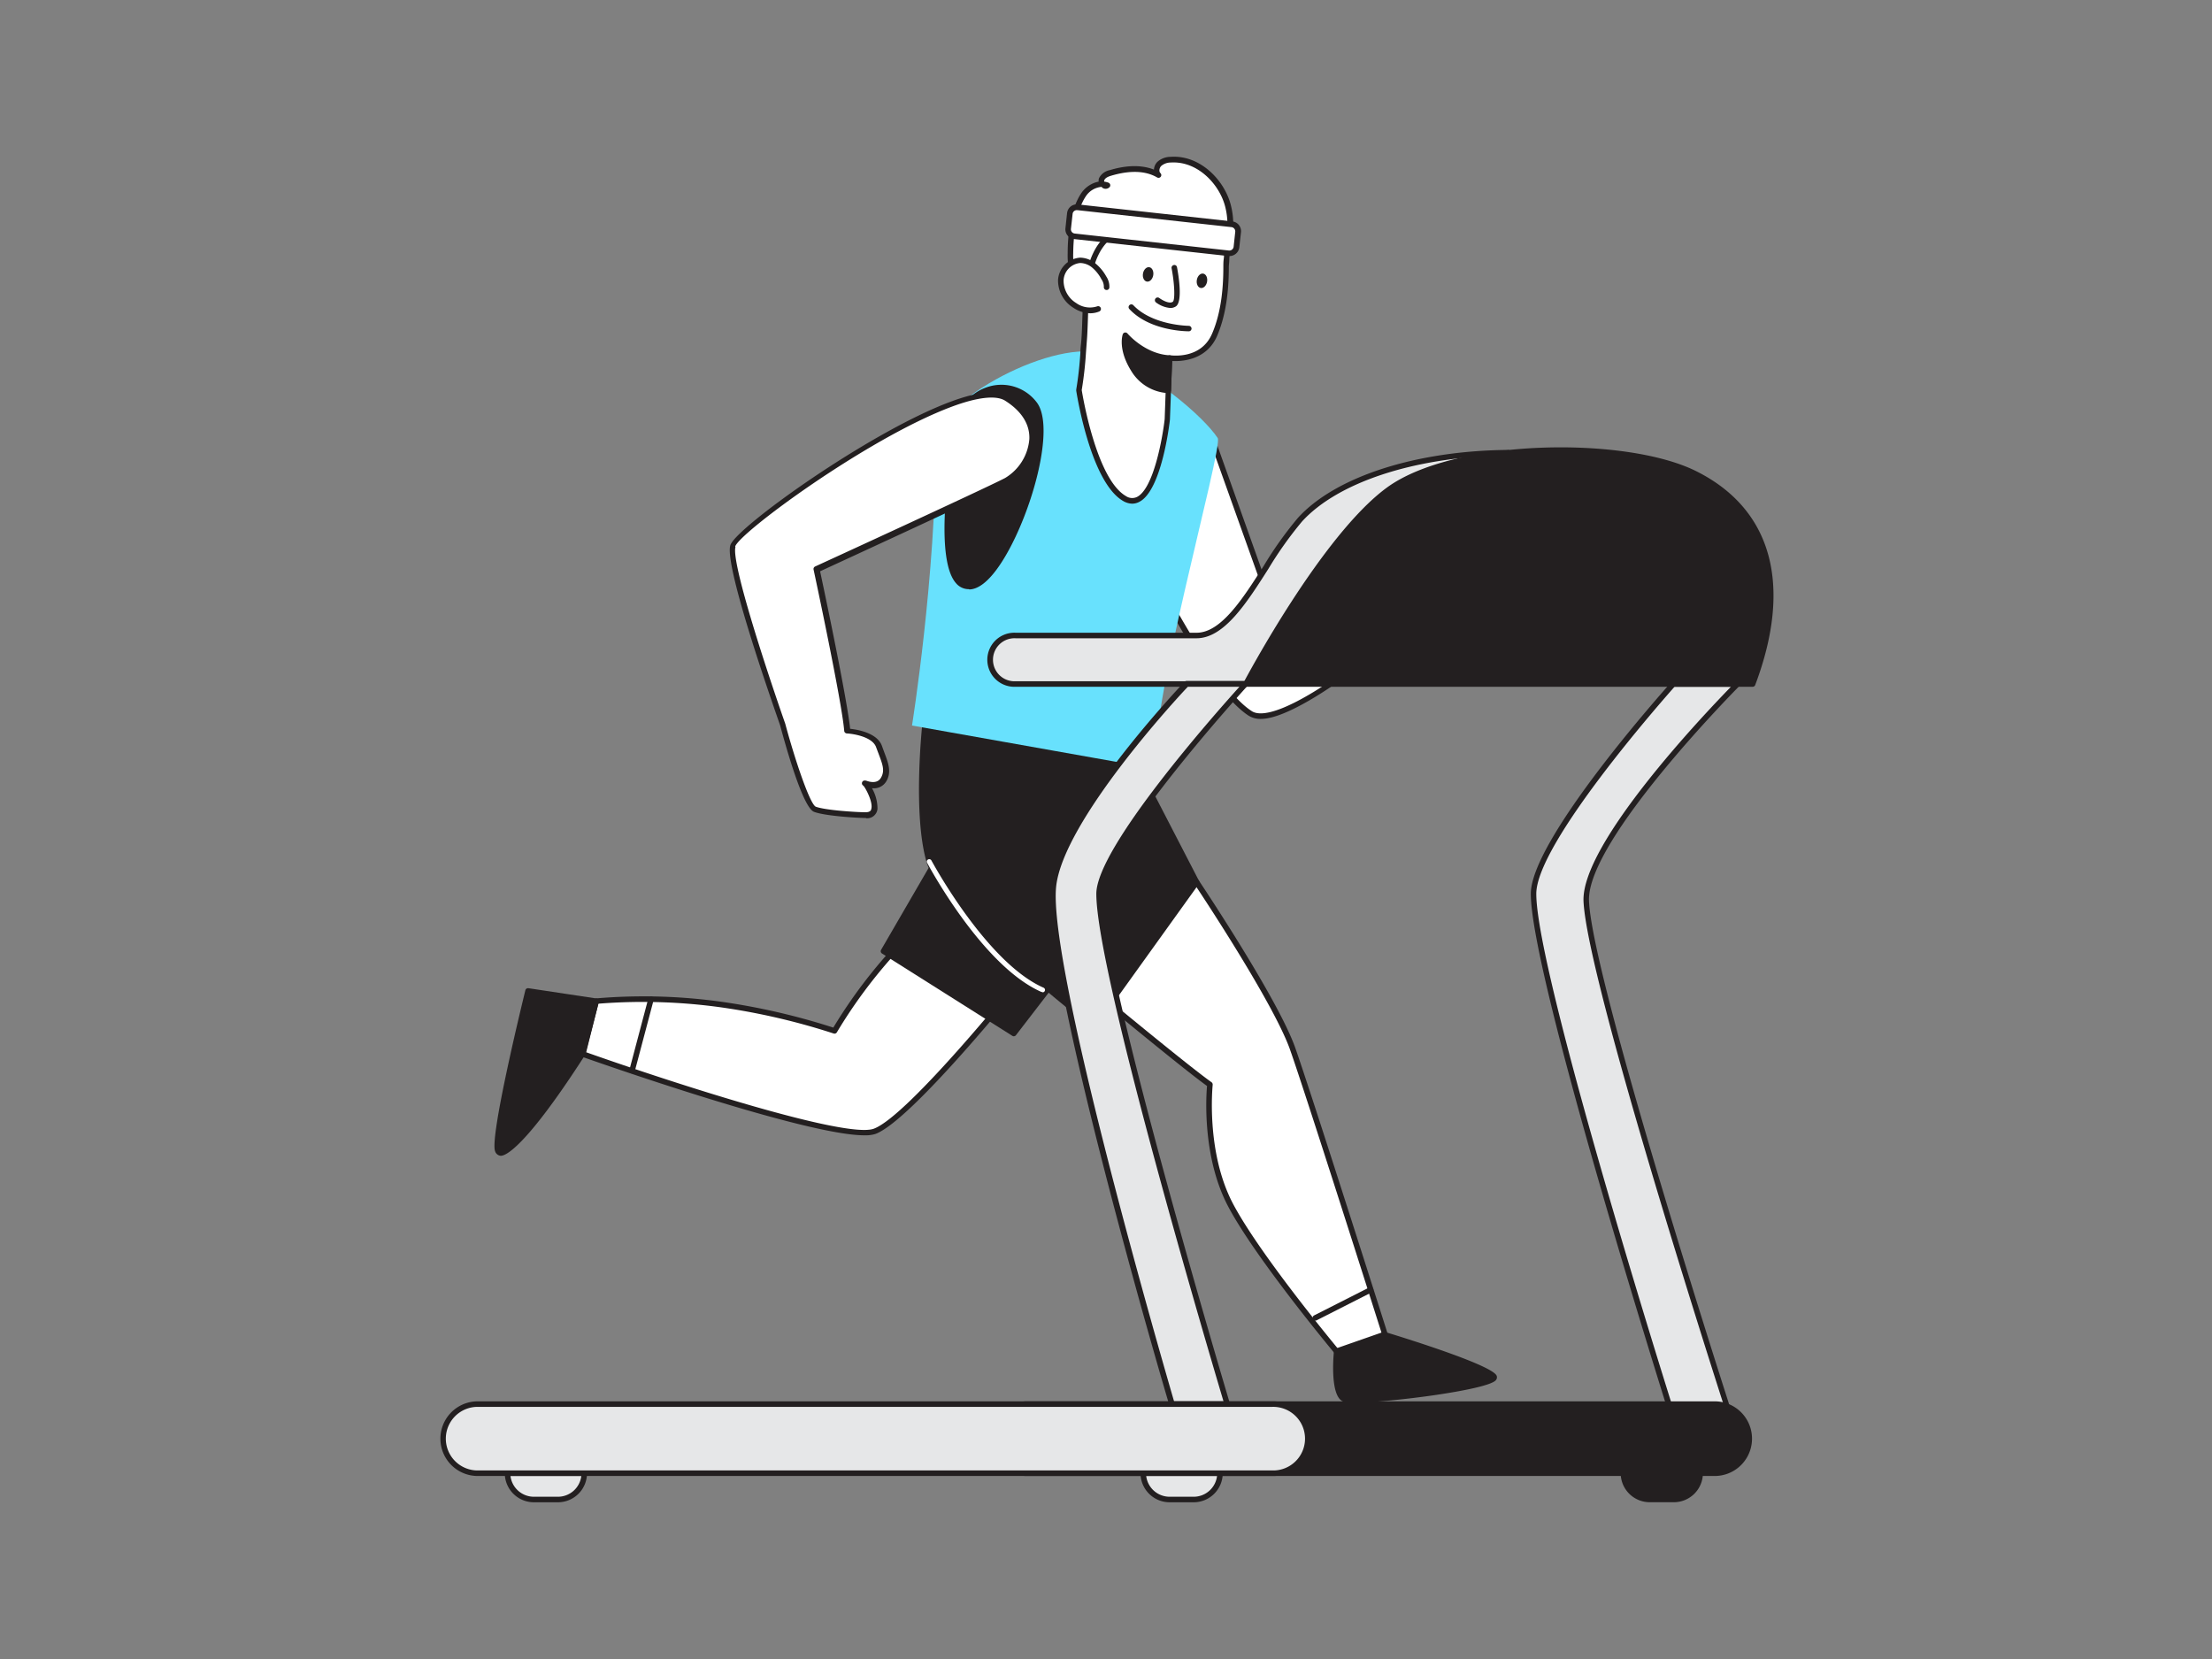 <svg xmlns="http://www.w3.org/2000/svg" viewBox="0 0 400 300"><rect x="0" y="0" width="400" height="300" fill="#808080" stroke="none"/><g id="_379_fitness_flatline" data-name="#379_fitness_flatline"><path d="M203.73,56.94a15.77,15.77,0,0,1-3.14-.88c-3.38-1.35-6.31-4.26-6.89-7.86a14.74,14.74,0,0,1-.13-2.4c0-3.25.49-7.75,2.34-10.55.94-1.42,2.79-2.39,4.38-1.77-.55.42-1.32-.44-1.08-1.09a2.27,2.27,0,0,1,1.61-1.14c2.85-.87,6.1-1.13,8.67.38a1.47,1.47,0,0,1,.15-2,3.21,3.21,0,0,1,2.08-.75c4.77-.31,9.11,3.65,10.33,8.27s-.15,9.6-2.55,13.73a14.65,14.65,0,0,1-4.76,5.3c-2.05,1.27-3.8.94-6.08,1A23.27,23.27,0,0,1,203.73,56.94Z" fill="#fff"/><path d="M207.39,57.73a21.89,21.89,0,0,1-3.74-.3,16.22,16.22,0,0,1-3.24-.9c-3.87-1.55-6.63-4.71-7.2-8.25a14.07,14.07,0,0,1-.14-2.48c0-3.33.49-7.9,2.43-10.83a5,5,0,0,1,3.18-2.13,1.21,1.21,0,0,1,.06-.62,2.74,2.74,0,0,1,1.93-1.45c2.2-.67,5.26-1.18,8-.1a2.17,2.17,0,0,1,.64-1.42,3.61,3.61,0,0,1,2.4-.89c5.25-.36,9.65,4.13,10.84,8.64,1.13,4.27.21,9.28-2.6,14.11A15.1,15.1,0,0,1,215,56.59a8.48,8.48,0,0,1-4.95,1.08l-1.36,0Zm-8.18-23.94a3.8,3.8,0,0,0-2.88,1.74c-1.9,2.86-2.23,7.67-2.26,10.28a13,13,0,0,0,.13,2.31c.5,3.15,3.08,6.08,6.58,7.48a14.9,14.9,0,0,0,3,.84,21.72,21.72,0,0,0,4.82.26l1.41,0a7.52,7.52,0,0,0,4.43-.93,14.16,14.16,0,0,0,4.58-5.13c2.68-4.6,3.57-9.35,2.51-13.36s-5-8.2-9.82-7.89A2.65,2.65,0,0,0,210,30a1.15,1.15,0,0,0-.34.81.68.68,0,0,0,.18.49.49.49,0,0,1,.06.66.5.5,0,0,1-.65.13c-2.66-1.56-6-1-8.27-.33-.52.15-1.13.39-1.29.84a.32.32,0,0,0,0,.25,3.1,3.1,0,0,1,.77.19.53.53,0,0,1,.31.4.49.49,0,0,1-.19.46,1,1,0,0,1-1.3,0Z" fill="#231f20"/><path d="M167.3,166.07c0,.67-7.54,5.94-16.39,20.35a119.71,119.71,0,0,0-18.79-4.52,99.63,99.63,0,0,0-24.27-.86l-2.5,9.56s46.22,16.38,52.75,14,27.24-28.3,27.24-28.3" fill="#fff"/><path d="M156.29,205.3c-10.83,0-49.35-13.6-51.11-14.23a.49.49,0,0,1-.31-.59l2.49-9.56a.53.53,0,0,1,.43-.38,101.39,101.39,0,0,1,24.41.87,122,122,0,0,1,18.49,4.41,90.56,90.56,0,0,1,14.89-18.6,15.38,15.38,0,0,0,1.23-1.26.5.5,0,0,1,.46-.39.48.48,0,0,1,.53.47c0,.4-.28.69-1.53,1.9a89.93,89.93,0,0,0-14.94,18.74.49.49,0,0,1-.58.21A120.72,120.72,0,0,0,132,182.4a102.19,102.19,0,0,0-23.8-.9L106,190.28c16.06,5.68,47,15.66,52,13.83,6.33-2.33,26.81-27.88,27-28.14a.5.5,0,1,1,.78.62c-.85,1.07-20.87,26-27.46,28.46A6.15,6.15,0,0,1,156.29,205.3Zm10.51-39.2Z" fill="#231f20"/><polygon points="175.22 145.37 159.76 172.01 183.32 186.89 198.77 166.82 175.22 145.37" fill="#231f20"/><path d="M183.32,187.39a.5.5,0,0,1-.26-.08L159.5,172.43a.5.5,0,0,1-.17-.67l15.46-26.64a.53.53,0,0,1,.35-.25.51.51,0,0,1,.41.13l23.55,21.46a.49.49,0,0,1,.06.67l-15.44,20.06A.51.51,0,0,1,183.32,187.39Zm-22.89-15.55,22.78,14.39,14.88-19.35-22.75-20.73Z" fill="#231f20"/><path d="M196.89,178.48s17.42,14.46,21.91,17.63c0,0-1.37,12.14,3.73,21.8s19.57,26.94,19.57,26.94l8.91-1.74s-14.15-44.66-17.26-53.47-17.37-30.12-17.37-30.12Z" fill="#fff"/><path d="M242.1,245.35a.53.53,0,0,1-.39-.18c-.14-.17-14.56-17.43-19.62-27-4.67-8.84-4-19.85-3.82-21.79-4.79-3.45-21.53-17.35-21.7-17.49a.47.47,0,0,1-.18-.36.5.5,0,0,1,.15-.38l19.49-19a.52.52,0,0,1,.4-.14.51.51,0,0,1,.36.22c.59.88,14.34,21.47,17.43,30.24s17.13,53,17.27,53.48a.54.54,0,0,1-.05.41.49.49,0,0,1-.33.23l-8.92,1.74Zm-44.47-66.9c2.71,2.24,17.43,14.41,21.45,17.25a.52.52,0,0,1,.21.47c0,.12-1.28,12.1,3.68,21.51,4.7,8.9,17.6,24.55,19.32,26.62l8.08-1.57c-1.62-5.09-14.2-44.74-17.09-52.92-2.79-7.9-14.82-26.25-17-29.51Z" fill="#231f20"/><path d="M167.31,130.66s-1.79,16.48.73,25.11,29.71,29.67,29.71,29.67l18.63-25.92L205.23,138Z" fill="#231f20"/><path d="M197.75,185.94a.47.47,0,0,1-.3-.1c-1.12-.86-27.36-21.26-29.89-29.93s-.82-24.63-.74-25.31a.45.45,0,0,1,.2-.34.49.49,0,0,1,.39-.09l37.92,7.29a.5.5,0,0,1,.34.26l11.15,21.57a.49.49,0,0,1,0,.52l-18.62,25.93a.5.5,0,0,1-.34.2Zm-30-54.69c-.27,2.9-1.44,16.82.77,24.38,2.27,7.8,25.73,26.44,29.13,29.1l18.14-25.25L204.9,138.4Z" fill="#231f20"/><path d="M107.85,181l-12.34-1.85S89.1,205.5,90,208c1.5,4,15.33-17.39,15.33-17.39Z" fill="#231f20"/><path d="M90.59,209h-.06a1.17,1.17,0,0,1-1-.82c-1-2.57,4.81-26.39,5.47-29.1a.5.5,0,0,1,.56-.38l12.33,1.86a.51.51,0,0,1,.41.62l-2.5,9.56a.35.35,0,0,1-.06.14C94.79,207.88,91.31,209,90.59,209Zm5.3-29.25c-2.47,10.16-6,26.39-5.4,28.08.06.17.12.17.15.18h0c1.77,0,8.56-8.88,14.2-17.6l2.34-9Z" fill="#231f20"/><path d="M241.66,244.33s-.76,7.8,1.37,8.66,28-2.13,27.1-4-19.88-7.63-19.88-7.63Z" fill="#231f20"/><path d="M244.89,253.64a6.91,6.91,0,0,1-2-.19c-2.35-.95-1.8-7.8-1.67-9.17a.51.51,0,0,1,.33-.42l8.59-3a.47.47,0,0,1,.31,0c4.5,1.37,19.26,6,20.18,7.89a.78.78,0,0,1-.17.87C268.8,251.37,251.19,253.64,244.89,253.64Zm-2.76-8.94c-.26,3.07-.1,7.35,1.09,7.83,2.28.93,24.21-2,26.34-3.45-1.25-1.2-10.55-4.51-19.3-7.18Z" fill="#231f20"/><path d="M114.29,194.1h-.12a.5.5,0,0,1-.36-.61l3.42-12.92a.51.51,0,0,1,.61-.35.5.5,0,0,1,.36.61l-3.42,12.91A.5.5,0,0,1,114.29,194.1Z" fill="#231f20"/><path d="M237.86,238.81a.5.5,0,0,1-.45-.27.51.51,0,0,1,.22-.67l10-5.07a.49.49,0,1,1,.45.88l-10,5.08A.44.44,0,0,1,237.86,238.81Z" fill="#231f20"/><path d="M219.38,79.93l10.77,30.21a188.69,188.69,0,0,1,23.87-11s-.87-5.8,1.74-8.19,4.77-3.76,5.06-3.07,1.32,2.73,1.32,2.73,2.48-3.42,3.93-2.73,2.75,8.77,2.74,10.92-35.25,35-42.76,30.18-18.48-27.31-18.48-27.31" fill="#fff"/><path d="M228,130a4,4,0,0,1-2.17-.56c-7.54-4.8-18.21-26.59-18.66-27.51a.5.5,0,0,1,.9-.44c.11.22,11,22.46,18.3,27.11,1,.65,2.8.5,5.26-.45,12.42-4.8,36.15-27.24,36.73-29.36,0-2.65-1.46-10-2.45-10.42-.74-.35-2.41,1.33-3.32,2.57a.49.49,0,0,1-.85-.07c0-.08-.92-1.84-1.27-2.62-.45.09-1.88.87-4.32,3.11s-1.59,7.69-1.59,7.75a.49.49,0,0,1-.31.54,189.69,189.69,0,0,0-23.8,11,.5.5,0,0,1-.43,0,.5.5,0,0,1-.3-.3L218.91,80.1a.51.51,0,0,1,.31-.64.48.48,0,0,1,.63.3l10.57,29.65a198.74,198.74,0,0,1,23.06-10.59c-.15-1.4-.45-6,1.94-8.24,1.49-1.36,4.14-3.62,5.3-3.36a.77.77,0,0,1,.56.46c.17.41.63,1.34,1,2,.9-1.08,2.67-2.9,4-2.25,1.94.91,3,9.88,3,11.38,0,2.17-21.05,21.62-33.62,28.47C232.39,129.07,229.83,130,228,130Z" fill="#231f20"/><path d="M262.17,90.16a39.5,39.5,0,0,1,1.67,4.15,8.19,8.19,0,0,1,.46,4.21c-.29,1.39-1.37,2.64-2.59,2.53-1.39-.12-2.28-1.83-2.64-3.42" fill="#fff"/><path d="M261.86,101.56h-.19c-2.1-.19-2.89-3-3.08-3.81a.5.5,0,0,1,.37-.6.49.49,0,0,1,.6.38c.3,1.33,1.06,2.93,2.19,3s1.83-1,2.06-2.14a8,8,0,0,0-.44-4c-.46-1.41-1.07-2.78-1.65-4.1a.5.5,0,0,1,.25-.66.49.49,0,0,1,.66.25,44.86,44.86,0,0,1,1.69,4.2,8.87,8.87,0,0,1,.47,4.47C264.48,100.1,263.31,101.56,261.86,101.56Z" fill="#231f20"/><path d="M227,116h0a.5.5,0,0,1-.46-.53c.24-3.14,3.23-5.59,3.36-5.69a.5.5,0,0,1,.63.78s-2.78,2.29-3,5A.5.5,0,0,1,227,116Z" fill="#231f20"/><path d="M209.25,139.08l-44.33-7.88s4.34-27.08,4.31-51.27c0-7.57,22-19.09,30.56-15.82s17.8,11.16,20.41,15.1C221.28,80.83,207,130.66,209.25,139.08Z" fill="#68e1fd"/><path d="M172.22,84.12s-3.49,22.14,3.08,21.92S191.56,78.79,187.06,73,171.34,69.42,172.22,84.12Z" fill="#231f20"/><path d="M175.2,106.54a3,3,0,0,1-2.33-1.09c-3.72-4.21-1.34-20.12-1.15-21.35-.41-7.11,2-12.36,6.53-14a8,8,0,0,1,9.21,2.64c2.93,3.78.31,15.54-3.79,24.27-1.66,3.53-4.95,9.47-8.36,9.58Zm5.88-36a7,7,0,0,0-2.48.45c-4.08,1.54-6.28,6.44-5.88,13.11v.11c0,.17-2.58,16.66.9,20.59a2.1,2.1,0,0,0,1.66.76c2.07-.07,4.87-3.44,7.49-9,3.91-8.33,6.48-19.92,3.9-23.25A7.07,7.07,0,0,0,181.08,70.53Z" fill="#231f20"/><path d="M132.51,98.73c-1.12,3.71,9.05,32.29,9.05,32.29s3.94,14.62,5.83,15.33,7.69,1.08,9.18,1.08c3.45,0,.28-5.65-.16-5.75,0,0,2.3,1.06,3.35-.66s.1-3.42-.8-6-5.75-2.82-5.75-2.82c-.41-5.3-5.55-29.23-5.55-29.23s30.67-14.08,34.37-16,8.32-9.67,0-14.86S133.64,95,132.51,98.73Z" fill="#fff"/><path d="M156.57,147.92c-1.32,0-7.3-.34-9.36-1.11s-5.2-12.17-6.14-15.65c-1-2.91-10.17-28.81-9-32.57h0c1-3.16,25-20.38,39.7-25.9,5.08-1.91,8.63-2.26,10.57-1,4.17,2.6,5,5.69,4.88,7.81a10,10,0,0,1-4.92,7.91c-3.5,1.86-30.4,14.23-34,15.9.67,3.14,4.85,22.86,5.43,28.48,1.27.13,4.91.72,5.76,3.11.14.4.28.77.41,1.13.76,2,1.36,3.63.35,5.29a2.6,2.6,0,0,1-2.57,1.21,7.53,7.53,0,0,1,1,3.71,1.87,1.87,0,0,1-2.08,1.72ZM133,98.88c-.79,2.6,5,20.55,9,32,1.87,6.94,4.52,14.63,5.53,15,1.79.66,7.51,1,9,1h0c.82,0,1-.38,1-.52.44-1.18-1-3.86-1.4-4.28a.49.49,0,0,1-.24-.6.5.5,0,0,1,.58-.33l.1,0h0c.07,0,1.91.85,2.71-.47s.29-2.51-.42-4.42c-.14-.36-.28-.74-.43-1.14-.65-1.85-4-2.42-5.29-2.49a.51.51,0,0,1-.48-.46c-.4-5.21-5.48-28.93-5.54-29.17a.5.5,0,0,1,.28-.56c.31-.14,30.7-14.09,34.35-16a9.06,9.06,0,0,0,4.39-7.06c.1-2.67-1.43-5.07-4.41-6.94-1.63-1-5-.63-9.69,1.13-15.18,5.69-38.34,22.77-39.1,25.26Z" fill="#231f20"/><path d="M188.51,179.38a.39.39,0,0,1-.18,0c-10.6-4.64-20.28-22.6-20.68-23.37a.42.42,0,0,1,.18-.59.44.44,0,0,1,.6.18c.1.18,9.94,18.45,20.26,23a.44.44,0,0,1-.18.85Z" fill="#fff"/><path d="M221.54,41.83c-.74-1.41-3.42-1.14-5-1.33a41,41,0,0,0-8.42-.46A13.7,13.7,0,0,0,200.38,43C195.65,47,196.51,56,196,61.72c-.25,2.92-.39,5.91-.92,8.8v.08c.18,1.14,2.68,16.35,8.23,19.56,5.76,3.32,7.71-14.29,7.71-14.29l.42-11.13s6,1,8.18-4.27a32.44,32.44,0,0,0,2.05-12.23C221.73,46.66,222.27,43.23,221.54,41.83Z" fill="#fff"/><path d="M204.75,91.08a3.39,3.39,0,0,1-1.66-.49c-5.68-3.29-8.2-18.22-8.47-19.92a1.92,1.92,0,0,1,0-.24,64.1,64.1,0,0,0,.75-6.76c0-.67.1-1.33.16-2,.09-1.13.14-2.4.18-3.74.18-5.33.4-12,4.35-15.34a14.13,14.13,0,0,1,8.06-3.06,41.7,41.7,0,0,1,8.52.46c.34,0,.73.06,1.15.08,1.55.08,3.49.17,4.19,1.52.61,1.17.45,3.39.32,5.18,0,.56-.08,1.07-.09,1.46,0,3.58-.32,8.23-2.08,12.43-1.92,4.56-6.56,4.71-8.17,4.62l-.4,10.6c-.06.55-1.47,12.81-5.54,14.87A2.75,2.75,0,0,1,204.75,91.08Zm-9.14-20.55h0c.1.63,2.6,16.08,8,19.18a2,2,0,0,0,2,.15c3-1.51,4.61-10.66,5-14.06L211,64.73a.48.48,0,0,1,.19-.37.49.49,0,0,1,.39-.11c.23,0,5.63.83,7.64-4,1.7-4,2-8.56,2-12.05,0-.41,0-.94.09-1.53.12-1.57.28-3.72-.2-4.64h0c-.44-.84-2.06-.91-3.36-1-.44,0-.86,0-1.22-.08a40.62,40.62,0,0,0-8.32-.46,13.33,13.33,0,0,0-7.49,2.82c-3.62,3.09-3.83,9.48-4,14.61-.05,1.36-.09,2.64-.19,3.8l-.15,2A65.28,65.28,0,0,1,195.61,70.53Z" fill="#231f20"/><path d="M211.26,70.59A7.81,7.81,0,0,1,205,66.87c-2.35-3.75-1.49-6.2-1.49-6.2a12,12,0,0,0,8,4.07Z" fill="#231f20"/><path d="M211.25,71.09a8.27,8.27,0,0,1-6.68-4c-2.46-3.92-1.58-6.52-1.54-6.63a.49.49,0,0,1,.38-.33.52.52,0,0,1,.48.18S207,64,211.5,64.25a.49.49,0,0,1,.48.51l-.22,5.85a.5.5,0,0,1-.5.48Zm0-.5h0Zm-7.41-8.82a8.82,8.82,0,0,0,1.57,4.84,7.29,7.29,0,0,0,5.36,3.45l.18-4.85A12.26,12.26,0,0,1,203.85,61.77Z" fill="#231f20"/><path d="M212.35,48.4s1.11,5.78,0,6.56-3-.69-3-.69" fill="#fff"/><path d="M211.6,55.69a5,5,0,0,1-2.56-1,.5.5,0,1,1,.6-.8c.43.32,1.8,1.14,2.44.68.43-.31.33-3.2-.22-6.06a.5.5,0,0,1,.4-.58.48.48,0,0,1,.58.39c.35,1.84,1,6.2-.18,7.07A1.79,1.79,0,0,1,211.6,55.69Z" fill="#231f20"/><ellipse cx="207.61" cy="49.61" rx="1.32" ry="0.94" transform="translate(122.98 245.58) rotate(-80.08)" fill="#231f20"/><ellipse cx="217.34" cy="50.77" rx="1.32" ry="0.94" transform="translate(129.9 256.12) rotate(-80.08)" fill="#231f20"/><path d="M200.11,52a2.86,2.86,0,0,0-.49-1.68,7.88,7.88,0,0,0-1.73-2.2,4,4,0,0,0-2.56-1,3.81,3.81,0,0,0-3.5,3.58,5.3,5.3,0,0,0,2.53,4.6,4.73,4.73,0,0,0,4.22.63" fill="#fff"/><path d="M197.18,56.65a5.7,5.7,0,0,1-3.09-1,5.81,5.81,0,0,1-2.76-5.06,4.31,4.31,0,0,1,4-4h0a4.51,4.51,0,0,1,2.85,1.12A8.06,8.06,0,0,1,200.05,50a3.3,3.3,0,0,1,.56,2,.5.5,0,0,1-.56.44.51.51,0,0,1-.44-.56,2.32,2.32,0,0,0-.43-1.37,7,7,0,0,0-1.61-2.06,3.49,3.49,0,0,0-2.24-.89,3.31,3.31,0,0,0-3,3.11,4.78,4.78,0,0,0,2.31,4.15,4.24,4.24,0,0,0,3.76.58.5.5,0,0,1,.37.93A4.28,4.28,0,0,1,197.18,56.65Z" fill="#231f20"/><path d="M215,59.91c-.28,0-7,0-10.75-4a.5.5,0,1,1,.72-.69c3.51,3.65,10,3.7,10,3.7a.51.51,0,0,1,.5.5A.5.5,0,0,1,215,59.91Z" fill="#231f20"/><rect x="193.22" y="39.01" width="30.59" height="5.26" rx="1.27" transform="translate(5.81 -22.58) rotate(6.29)" fill="#fff"/><path d="M222.31,46.3h-.2l-27.88-3.07a1.77,1.77,0,0,1-1.56-2l.29-2.69a1.77,1.77,0,0,1,2-1.57l27.88,3.07a1.76,1.76,0,0,1,1.19.65,1.79,1.79,0,0,1,.38,1.3l-.3,2.7A1.78,1.78,0,0,1,222.31,46.3ZM194.72,38a.76.76,0,0,0-.76.69l-.3,2.69a.77.77,0,0,0,.68.85l27.88,3.07h0a.78.78,0,0,0,.86-.68l.29-2.69a.78.78,0,0,0-.68-.86L194.81,38Z" fill="#231f20"/><path d="M225.28,123.69H183.65a4.39,4.39,0,0,1-4.39-4.39h0a4.39,4.39,0,0,1,4.39-4.38h32.73c7.12,0,12.47-14.12,18.72-21S255,82,272.7,81.86Z" fill="#e6e7e8"/><path d="M225.28,124.19H183.65a4.89,4.89,0,1,1,0-9.77h32.73c4.43,0,8.35-6.15,12.14-12.09a67,67,0,0,1,6.21-8.71c6.78-7.43,21.33-12.13,38-12.26h0a.48.48,0,0,1,.46.32.5.5,0,0,1-.13.55l-47.41,41.83A.53.53,0,0,1,225.28,124.19Zm-41.63-8.77a3.89,3.89,0,1,0,0,7.77h41.44l46.26-40.81c-15.8.36-29.47,4.88-35.89,11.91a67.76,67.76,0,0,0-6.1,8.58c-3.93,6.17-8,12.55-13,12.55Z" fill="#231f20"/><path d="M302.59,123.69s-25.28,28.14-25.28,37.94c0,15,25.28,95,25.28,95H313s-25.57-79-26.16-93.66c-.46-11.33,27.35-39.24,27.35-39.24Z" fill="#e6e7e8"/><path d="M313,257.09h-10.4a.5.5,0,0,1-.48-.35c-1-3.27-25.3-80.22-25.3-95.11,0-9.87,24.37-37.12,25.4-38.27a.5.5,0,0,1,.38-.17h11.59a.5.5,0,0,1,.46.31.49.49,0,0,1-.1.54c-.28.28-27.66,27.89-27.21,38.87.58,14.44,25.88,92.73,26.14,93.52a.51.51,0,0,1-.07.45A.52.52,0,0,1,313,257.09Zm-10-1h9.35c-2.62-8.14-25.4-79.11-26-93.13-.42-10.44,21.92-33.91,26.66-38.77H302.81c-2.07,2.33-25,28.33-25,37.44C277.81,175.86,301.14,250.31,303,256.09Z" fill="#231f20"/><path d="M225.28,123.69s-26.51,28.94-26.51,37.94c0,15,23.15,92.28,23.15,92.28h-10s-23.2-78.79-21.44-93.75c1.49-12.68,24.08-36.47,24.08-36.47Z" fill="#e6e7e8"/><path d="M221.92,254.41h-10a.49.49,0,0,1-.48-.36c-1-3.22-23.21-79.06-21.46-94,1.5-12.7,23.29-35.78,24.22-36.76a.51.51,0,0,1,.36-.15h10.7a.51.51,0,0,1,.46.3.49.49,0,0,1-.09.54c-.26.29-26.38,28.89-26.38,37.6,0,14.74,22.9,91.37,23.13,92.14a.47.47,0,0,1-.08.44A.48.48,0,0,1,221.92,254.41Zm-9.61-1h8.94c-2.38-8-23-77.45-23-91.78,0-8.33,21.45-32.53,25.88-37.44H214.8c-2,2.08-22.41,24.19-23.8,36C189.33,174.39,210.62,247.61,212.31,253.41Z" fill="#231f20"/><rect x="179.18" y="253.91" width="137.39" height="12.49" rx="6.24" fill="#231f20"/><path d="M310.33,266.9H185.42a6.75,6.75,0,0,1,0-13.49H310.33a6.75,6.75,0,0,1,0,13.49ZM185.42,254.41a5.75,5.75,0,0,0,0,11.49H310.33a5.75,5.75,0,1,0,0-11.49Z" fill="#231f20"/><path d="M293.57,266.4h13.87a0,0,0,0,1,0,0v0a4.76,4.76,0,0,1-4.76,4.76h-4.36a4.76,4.76,0,0,1-4.76-4.76v0a0,0,0,0,1,0,0Z" fill="#231f20"/><path d="M302.68,271.65h-4.36a5.26,5.26,0,0,1-5.25-5.25.5.5,0,0,1,.5-.5h13.87a.5.5,0,0,1,.5.5A5.26,5.26,0,0,1,302.68,271.65Zm-8.59-4.75a4.27,4.27,0,0,0,4.23,3.76h4.36a4.28,4.28,0,0,0,4.24-3.76Z" fill="#231f20"/><path d="M206.74,266.4h13.87a0,0,0,0,1,0,0v0a4.76,4.76,0,0,1-4.76,4.76H211.5a4.76,4.76,0,0,1-4.76-4.76v0A0,0,0,0,1,206.74,266.4Z" fill="#e6e7e8"/><path d="M215.86,271.66H211.5a5.27,5.27,0,0,1-5.26-5.26.5.5,0,0,1,.5-.5h13.87a.5.5,0,0,1,.5.5A5.26,5.26,0,0,1,215.86,271.66Zm-8.59-4.76a4.27,4.27,0,0,0,4.23,3.76h4.36a4.26,4.26,0,0,0,4.22-3.76Z" fill="#231f20"/><path d="M91.78,266.4h13.87a0,0,0,0,1,0,0v0a4.76,4.76,0,0,1-4.76,4.76H96.54a4.76,4.76,0,0,1-4.76-4.76v0a0,0,0,0,1,0,0Z" fill="#e6e7e8"/><path d="M100.9,271.66H96.54a5.27,5.27,0,0,1-5.26-5.26.5.5,0,0,1,.5-.5h13.87a.5.5,0,0,1,.5.5A5.26,5.26,0,0,1,100.9,271.66Zm-8.59-4.76a4.27,4.27,0,0,0,4.23,3.76h4.36a4.26,4.26,0,0,0,4.22-3.76Z" fill="#231f20"/><path d="M225.28,123.69s14-26.46,25.73-35.08,42.36-9.52,55.44-3,17.24,19.92,10.41,38.06Z" fill="#231f20"/><path d="M316.86,124.19H225.28a.49.49,0,0,1-.42-.24.5.5,0,0,1,0-.49c.58-1.09,14.19-26.66,25.88-35.25,12.11-8.91,43.21-9.4,56-3,13.69,6.84,17.47,20.58,10.65,38.68A.5.5,0,0,1,316.86,124.19Zm-90.74-1h90.39c6.45-17.39,2.81-30.57-10.28-37.11-12.52-6.26-43-5.8-54.92,2.93C240.88,96.67,228.47,118.87,226.12,123.19Z" fill="#231f20"/><rect x="79.89" y="253.91" width="156.39" height="12.49" rx="6.24" fill="#e6e7e8"/><path d="M230,266.9H86.13a6.75,6.75,0,0,1,0-13.49H230a6.75,6.75,0,1,1,0,13.49ZM86.13,254.41a5.75,5.75,0,0,0,0,11.49H230a5.75,5.75,0,1,0,0-11.49Z" fill="#231f20"/></g></svg>